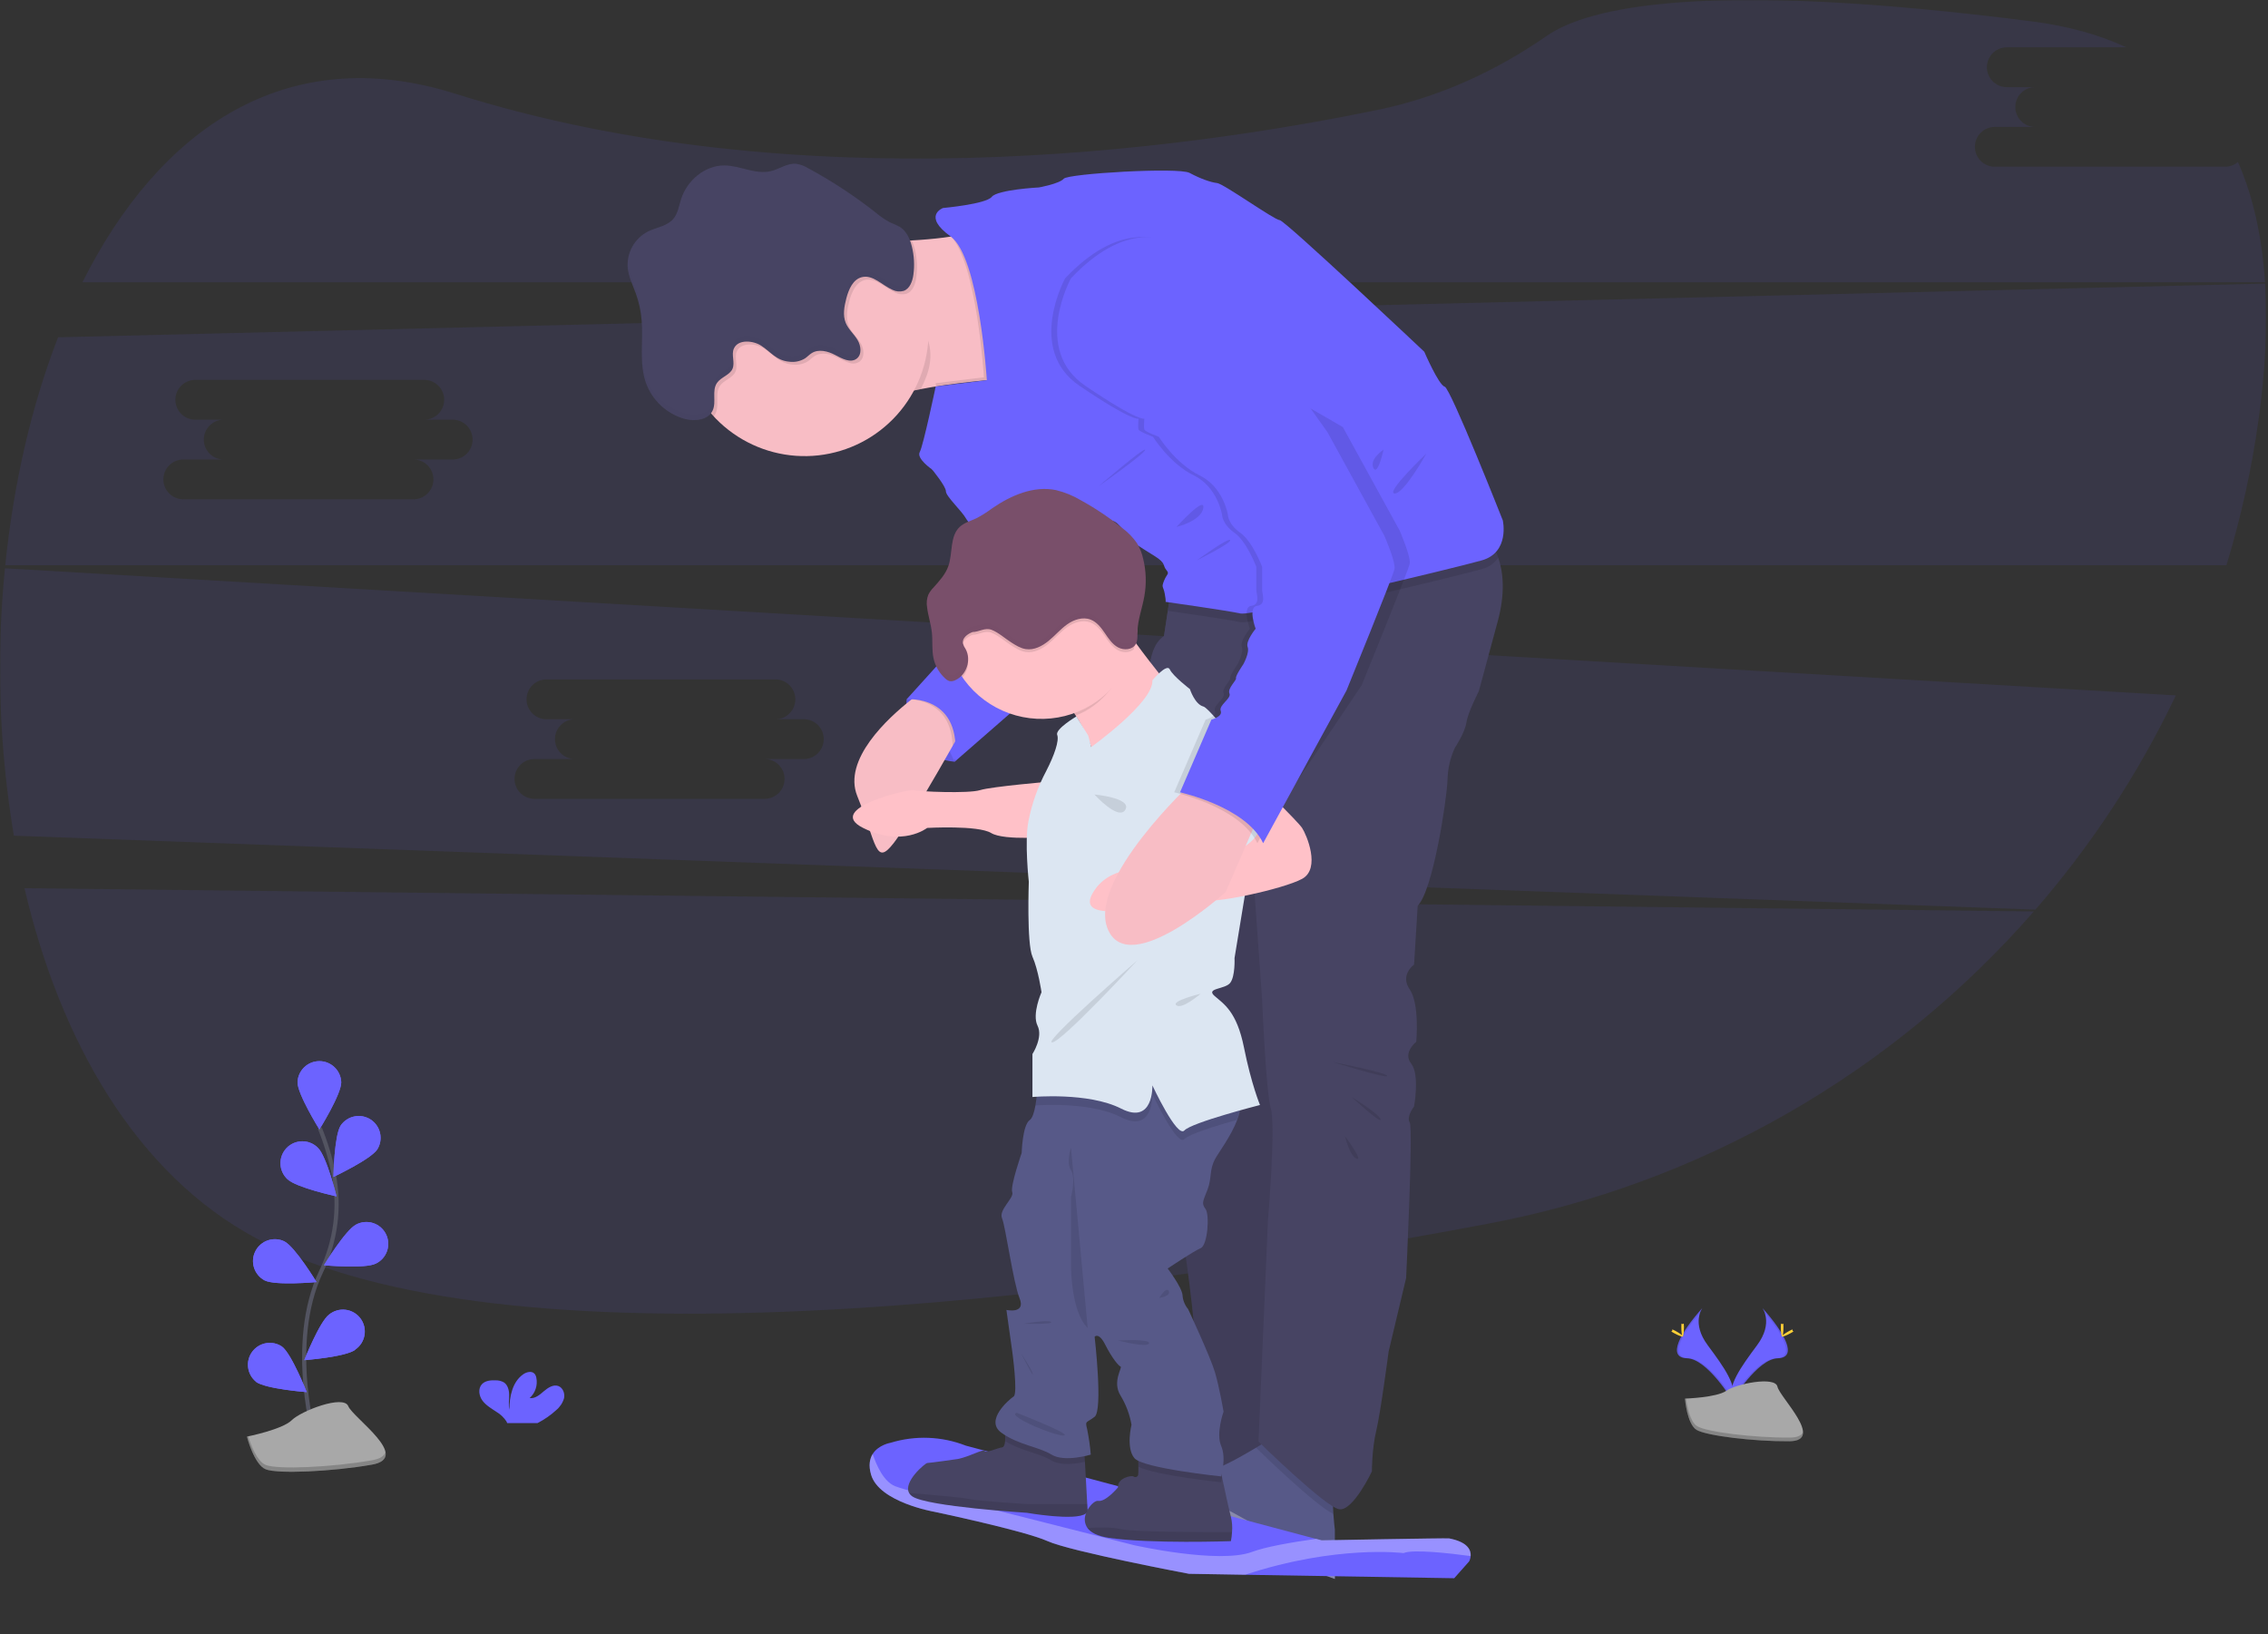 <svg width="1098" height="791" viewBox="0 0 1098 791" fill="none" xmlns="http://www.w3.org/2000/svg">
<rect x="0" y="0" width="1098" height="791" fill="#333333" stroke="none"/>
<g id="fatherhood 1">
<g id="Clip path group">
<mask id="mask0_202_3" style="mask-type:luminance" maskUnits="userSpaceOnUse" x="0" y="0" width="1098" height="791">
<g id="clip0">
<path id="Vector" d="M1097.1 0H0V790.89H1097.1V0Z" fill="white"/>
</g>
</mask>
<g mask="url(#mask0_202_3)">
<g id="Group">
<path id="Vector_2" opacity="0.1" d="M11.85 429.97C29.21 504.17 65.96 568.31 124.03 599.44C244.74 664.05 516.95 630.72 720.1 592.44C822.756 573.161 915.937 519.896 984.64 441.22L11.85 429.97Z" fill="#6C63FF"/>
<path id="Vector_2_2" opacity="0.1" d="M1077.2 80.71H965.73C963.176 80.71 960.727 79.695 958.921 77.889C957.115 76.084 956.1 73.634 956.1 71.08C956.1 68.526 957.115 66.076 958.921 64.271C960.727 62.465 963.176 61.45 965.73 61.45H985C982.498 61.369 980.126 60.319 978.385 58.521C976.644 56.723 975.671 54.318 975.671 51.815C975.671 49.312 976.644 46.907 978.385 45.109C980.126 43.311 982.498 42.261 985 42.18H971.24C968.738 42.099 966.366 41.049 964.625 39.251C962.884 37.453 961.91 35.048 961.91 32.545C961.91 30.042 962.884 27.637 964.625 25.839C966.366 24.041 968.738 22.991 971.24 22.91H1029.42C1016.51 16.91 1001.42 12.64 984.03 10.4C825.39 -9.97 768.75 3.51 748.77 17.4C724.12 34.5 696.62 47.08 667.23 53.14C569.35 73.33 386.3 97.63 220.39 45.36C137.93 19.36 76.65 63.28 39.91 136.64H1096.55C1095.17 115.32 1091.04 95.64 1083.46 78.4C1081.72 79.897 1079.5 80.717 1077.2 80.71Z" fill="#6C63FF"/>
<path id="Vector_3" opacity="0.1" d="M2.39 275.1C-1.891 318.251 -0.439 361.78 6.71 404.55L985.39 440.35C1012.64 409.009 1035.51 374.122 1053.39 336.64L2.39 275.1ZM389.47 367.44H370.2C372.754 367.44 375.203 368.455 377.009 370.261C378.815 372.067 379.83 374.516 379.83 377.07C379.83 379.624 378.815 382.073 377.009 383.879C375.203 385.685 372.754 386.7 370.2 386.7H258.73C256.176 386.7 253.727 385.685 251.921 383.879C250.115 382.073 249.1 379.624 249.1 377.07C249.1 374.516 250.115 372.067 251.921 370.261C253.727 368.455 256.176 367.44 258.73 367.44H278C275.498 367.359 273.126 366.309 271.385 364.511C269.644 362.713 268.67 360.308 268.67 357.805C268.67 355.302 269.644 352.897 271.385 351.099C273.126 349.301 275.498 348.251 278 348.17H264.24C261.738 348.089 259.366 347.039 257.625 345.241C255.884 343.443 254.91 341.038 254.91 338.535C254.91 336.032 255.884 333.627 257.625 331.829C259.366 330.031 261.738 328.981 264.24 328.9H375.71C378.212 328.981 380.584 330.031 382.325 331.829C384.066 333.627 385.04 336.032 385.04 338.535C385.04 341.038 384.066 343.443 382.325 345.241C380.584 347.039 378.212 348.089 375.71 348.17H389.47C391.972 348.251 394.344 349.301 396.085 351.099C397.826 352.897 398.8 355.302 398.8 357.805C398.8 360.308 397.826 362.713 396.085 364.511C394.344 366.309 391.972 367.359 389.47 367.44Z" fill="#6C63FF"/>
<path id="Vector_4" opacity="0.1" d="M1096.6 137.28L28.12 163.28C15.12 196.69 6.55 234.44 2.55 273.61H1077.88C1084.9 250.612 1090.09 227.095 1093.41 203.28C1096.61 180.27 1097.89 158.01 1096.6 137.28ZM219.47 222.44H200.2C201.465 222.44 202.717 222.689 203.885 223.173C205.054 223.657 206.115 224.366 207.009 225.261C207.904 226.155 208.613 227.216 209.097 228.385C209.581 229.553 209.83 230.805 209.83 232.07C209.83 233.335 209.581 234.587 209.097 235.755C208.613 236.924 207.904 237.985 207.009 238.879C206.115 239.774 205.054 240.483 203.885 240.967C202.717 241.451 201.465 241.7 200.2 241.7H88.73C86.176 241.7 83.727 240.685 81.921 238.879C80.115 237.074 79.1 234.624 79.1 232.07C79.1 229.516 80.115 227.067 81.921 225.261C83.727 223.455 86.176 222.44 88.73 222.44H108C105.498 222.359 103.126 221.309 101.385 219.511C99.644 217.713 98.67 215.308 98.67 212.805C98.67 210.302 99.644 207.897 101.385 206.099C103.126 204.301 105.498 203.251 108 203.17H94.24C91.738 203.089 89.366 202.039 87.625 200.241C85.884 198.443 84.91 196.038 84.91 193.535C84.91 191.032 85.884 188.627 87.625 186.829C89.366 185.031 91.738 183.981 94.24 183.9H205.71C208.212 183.981 210.584 185.031 212.325 186.829C214.066 188.627 215.04 191.032 215.04 193.535C215.04 196.038 214.066 198.443 212.325 200.241C210.584 202.039 208.212 203.089 205.71 203.17H219.47C221.972 203.251 224.344 204.301 226.085 206.099C227.826 207.897 228.8 210.302 228.8 212.805C228.8 215.308 227.826 217.713 226.085 219.511C224.344 221.309 221.972 222.359 219.47 222.44Z" fill="#6C63FF"/>
<path id="Vector_6" d="M853.21 633.18C853.21 633.18 858.7 640.37 850.67 651.18C842.64 661.99 836.02 671.18 838.67 677.95C838.67 677.95 850.78 657.8 860.67 657.52C870.56 657.24 864.05 645.3 853.21 633.18Z" fill="#6C63FF"/>
<path id="Vector_7" opacity="0.1" d="M853.21 633.18C853.684 633.876 854.06 634.633 854.33 635.43C863.95 646.74 869.07 657.29 859.83 657.55C851.21 657.8 840.88 673.2 838.41 677.09C838.488 677.392 838.585 677.689 838.7 677.98C838.7 677.98 850.81 657.83 860.7 657.55C870.59 657.27 864.05 645.3 853.21 633.18Z" fill="black"/>
<path id="Vector_8" d="M863.42 642.34C863.42 644.87 863.14 646.92 862.79 646.92C862.44 646.92 862.15 644.87 862.15 642.34C862.15 639.81 862.51 641 862.86 641C863.21 641 863.42 639.81 863.42 642.34Z" fill="#FFD037"/>
<path id="Vector_9" d="M866.92 645.36C864.7 646.57 862.77 647.3 862.6 646.99C862.43 646.68 864.1 645.45 866.32 644.24C868.54 643.03 867.66 643.91 867.83 644.24C868 644.57 869.14 644.15 866.92 645.36Z" fill="#FFD037"/>
<path id="Vector_10" d="M824.19 633.18C824.19 633.18 818.7 640.37 826.73 651.18C834.76 661.99 841.37 671.18 838.73 677.95C838.73 677.95 826.61 657.8 816.73 657.52C806.85 657.24 813.34 645.3 824.19 633.18Z" fill="#6C63FF"/>
<path id="Vector_11" opacity="0.1" d="M824.19 633.18C823.712 633.873 823.335 634.631 823.07 635.43C813.45 646.74 808.32 657.29 817.57 657.55C826.18 657.8 836.57 673.2 838.99 677.09C838.91 677.39 838.81 677.68 838.7 677.98C838.7 677.98 826.58 657.83 816.7 657.55C806.82 657.27 813.34 645.3 824.19 633.18Z" fill="black"/>
<path id="Vector_12" d="M813.98 642.34C813.98 644.87 814.26 646.92 814.61 646.92C814.96 646.92 815.25 644.87 815.25 642.34C815.25 639.81 814.89 641 814.54 641C814.19 641 813.98 639.81 813.98 642.34Z" fill="#FFD037"/>
<path id="Vector_13" d="M810.47 645.36C812.69 646.57 814.63 647.3 814.8 646.99C814.97 646.68 813.3 645.45 811.08 644.24C808.86 643.03 809.74 643.91 809.57 644.24C809.4 644.57 808.25 644.15 810.47 645.36Z" fill="#FFD037"/>
<path id="Vector_14" d="M815.73 677.04C815.73 677.04 831.09 676.56 835.73 673.27C840.37 669.98 859.36 666.03 860.51 671.27C861.66 676.51 883.59 697.56 866.25 697.7C848.91 697.84 825.96 695 821.34 692.19C816.72 689.38 815.73 677.04 815.73 677.04Z" fill="#A8A8A8"/>
<path id="Vector_15" opacity="0.2" d="M866.55 695.91C849.21 696.05 826.26 693.21 821.64 690.4C818.12 688.25 816.72 680.56 816.25 677.02H815.74C815.74 677.02 816.74 689.4 821.33 692.22C825.92 695.04 848.9 697.87 866.24 697.73C871.24 697.73 872.98 695.91 872.88 693.27C872.18 694.89 870.27 695.88 866.55 695.91Z" fill="black"/>
<path id="Vector_16" d="M269.23 682.66C271.065 681.162 272.404 679.143 273.07 676.87C273.56 674.58 272.58 671.87 270.39 670.98C267.93 670.04 265.3 671.75 263.3 673.47C261.3 675.19 259.03 677.16 256.42 676.79C257.762 675.575 258.766 674.032 259.334 672.312C259.902 670.593 260.014 668.756 259.66 666.98C259.546 666.244 259.235 665.553 258.76 664.98C257.39 663.52 254.92 664.14 253.28 665.29C248.08 668.95 246.63 676.02 246.6 682.37C246.08 680.08 246.52 677.69 246.51 675.37C246.5 673.05 245.85 670.37 243.87 669.14C242.641 668.484 241.262 668.16 239.87 668.2C237.53 668.11 234.93 668.35 233.33 670.05C231.33 672.18 231.86 675.74 233.59 678.05C235.32 680.36 237.94 681.86 240.35 683.47C242.29 684.623 243.944 686.199 245.19 688.08C245.332 688.347 245.452 688.624 245.55 688.91H260.2C263.478 687.243 266.516 685.141 269.23 682.66Z" fill="#6C63FF"/>
<path id="Vector_17" d="M152.8 698.44C152.8 698.44 138.74 650.73 155.43 615.62C162.535 600.935 164.682 584.34 161.55 568.33C160.005 560.747 157.765 553.323 154.86 546.15" stroke="#535461" stroke-width="2" stroke-miterlimit="10"/>
<path id="Vector_18" d="M165.21 523.95C165.21 529.8 154.63 546.76 154.63 546.76C154.63 546.76 144.04 529.76 144.04 523.95C144.125 521.199 145.277 518.589 147.253 516.673C149.229 514.757 151.873 513.685 154.625 513.685C157.377 513.685 160.021 514.757 161.997 516.673C163.973 518.589 165.125 521.199 165.21 523.95Z" fill="#6C63FF"/>
<path id="Vector_19" d="M182.71 556.34C179.54 561.25 161.43 569.73 161.43 569.73C161.43 569.73 161.76 549.73 164.94 544.83C166.503 542.557 168.89 540.984 171.595 540.444C174.3 539.905 177.109 540.442 179.424 541.941C181.739 543.441 183.377 545.784 183.991 548.473C184.605 551.162 184.145 553.985 182.71 556.34Z" fill="#6C63FF"/>
<path id="Vector_20" d="M181.95 611.69C176.73 614.32 156.82 612.5 156.82 612.5C156.82 612.5 167.2 595.41 172.42 592.78C173.665 592.121 175.029 591.716 176.432 591.591C177.835 591.465 179.249 591.621 180.591 592.049C181.934 592.476 183.177 593.167 184.249 594.082C185.321 594.996 186.199 596.115 186.833 597.373C187.467 598.631 187.844 600.002 187.941 601.408C188.038 602.813 187.854 604.224 187.399 605.557C186.945 606.89 186.228 608.12 185.293 609.173C184.357 610.226 183.221 611.082 181.95 611.69Z" fill="#6C63FF"/>
<path id="Vector_21" d="M171.94 653.44C167.24 656.92 147.31 658.44 147.31 658.44C147.31 658.44 154.65 639.85 159.31 636.37C160.419 635.461 161.702 634.786 163.08 634.387C164.458 633.989 165.903 633.874 167.326 634.051C168.75 634.227 170.123 634.691 171.362 635.414C172.601 636.137 173.68 637.105 174.534 638.258C175.387 639.41 175.998 640.725 176.329 642.121C176.659 643.517 176.702 644.965 176.456 646.378C176.21 647.792 175.679 649.14 174.896 650.342C174.113 651.544 173.093 652.574 171.9 653.37L171.94 653.44Z" fill="#6C63FF"/>
<path id="Vector_22" d="M139.21 570.86C143.4 574.93 162.94 579.16 162.94 579.16C162.94 579.16 158.15 559.75 153.94 555.67C152.951 554.66 151.771 553.857 150.467 553.311C149.164 552.764 147.764 552.484 146.35 552.486C144.937 552.489 143.538 552.775 142.237 553.326C140.936 553.878 139.758 554.685 138.773 555.699C137.788 556.713 137.017 557.914 136.503 559.231C135.99 560.548 135.746 561.954 135.785 563.367C135.823 564.78 136.145 566.171 136.73 567.458C137.314 568.745 138.151 569.902 139.19 570.86H139.21Z" fill="#6C63FF"/>
<path id="Vector_23" d="M128.12 619.83C133.34 622.46 153.25 620.64 153.25 620.64C153.25 620.64 142.87 603.56 137.65 600.92C135.15 599.723 132.281 599.554 129.658 600.448C127.035 601.343 124.867 603.23 123.619 605.705C122.372 608.18 122.145 611.046 122.986 613.687C123.828 616.327 125.671 618.533 128.12 619.83Z" fill="#6C63FF"/>
<path id="Vector_24" d="M123.88 668.91C128.58 672.38 148.5 673.91 148.5 673.91C148.5 673.91 141.17 655.32 136.5 651.84C134.238 650.331 131.483 649.75 128.805 650.217C126.127 650.684 123.731 652.163 122.113 654.347C120.495 656.532 119.779 659.255 120.114 661.953C120.448 664.651 121.808 667.117 123.91 668.84L123.88 668.91Z" fill="#6C63FF"/>
<path id="Vector_25" d="M165.21 523.95C165.21 529.8 154.63 546.76 154.63 546.76C154.63 546.76 144.04 529.76 144.04 523.95C144.125 521.199 145.277 518.589 147.253 516.673C149.229 514.757 151.873 513.685 154.625 513.685C157.377 513.685 160.021 514.757 161.997 516.673C163.973 518.589 165.125 521.199 165.21 523.95Z" fill="#6C63FF"/>
<path id="Vector_26" d="M182.71 556.34C179.54 561.25 161.43 569.73 161.43 569.73C161.43 569.73 161.76 549.73 164.94 544.83C166.503 542.557 168.89 540.984 171.595 540.444C174.3 539.905 177.109 540.442 179.424 541.941C181.739 543.441 183.377 545.784 183.991 548.473C184.605 551.162 184.145 553.985 182.71 556.34Z" fill="#6C63FF"/>
<path id="Vector_27" d="M181.95 611.69C176.73 614.32 156.82 612.5 156.82 612.5C156.82 612.5 167.2 595.41 172.42 592.78C173.665 592.121 175.029 591.716 176.432 591.591C177.835 591.465 179.249 591.621 180.591 592.049C181.934 592.476 183.177 593.167 184.249 594.082C185.321 594.996 186.199 596.115 186.833 597.373C187.467 598.631 187.844 600.002 187.941 601.408C188.038 602.813 187.854 604.224 187.399 605.557C186.945 606.89 186.228 608.12 185.293 609.173C184.357 610.226 183.221 611.082 181.95 611.69Z" fill="#6C63FF"/>
<path id="Vector_28" d="M171.94 653.44C167.24 656.92 147.31 658.44 147.31 658.44C147.31 658.44 154.65 639.85 159.31 636.37C160.419 635.461 161.702 634.786 163.08 634.387C164.458 633.989 165.903 633.874 167.326 634.051C168.75 634.227 170.123 634.691 171.362 635.414C172.601 636.137 173.68 637.105 174.534 638.258C175.387 639.41 175.998 640.725 176.329 642.121C176.659 643.517 176.702 644.965 176.456 646.378C176.21 647.792 175.679 649.14 174.896 650.342C174.113 651.544 173.093 652.574 171.9 653.37L171.94 653.44Z" fill="#6C63FF"/>
<path id="Vector_29" d="M139.21 570.86C143.4 574.93 162.94 579.16 162.94 579.16C162.94 579.16 158.15 559.75 153.94 555.67C152.951 554.66 151.771 553.857 150.467 553.311C149.164 552.764 147.764 552.484 146.35 552.486C144.937 552.489 143.538 552.775 142.237 553.326C140.936 553.878 139.758 554.685 138.773 555.699C137.788 556.713 137.017 557.914 136.503 559.231C135.99 560.548 135.746 561.954 135.785 563.367C135.823 564.78 136.145 566.171 136.73 567.458C137.314 568.745 138.151 569.902 139.19 570.86H139.21Z" fill="#6C63FF"/>
<path id="Vector_30" d="M128.12 619.83C133.34 622.46 153.25 620.64 153.25 620.64C153.25 620.64 142.87 603.56 137.65 600.92C135.15 599.723 132.281 599.554 129.658 600.448C127.035 601.343 124.867 603.23 123.619 605.705C122.372 608.18 122.145 611.046 122.986 613.687C123.828 616.327 125.671 618.533 128.12 619.83Z" fill="#6C63FF"/>
<path id="Vector_31" d="M123.88 668.91C128.58 672.38 148.5 673.91 148.5 673.91C148.5 673.91 141.17 655.32 136.5 651.84C134.238 650.331 131.483 649.75 128.805 650.217C126.127 650.684 123.731 652.163 122.113 654.347C120.495 656.532 119.779 659.255 120.114 661.953C120.448 664.651 121.808 667.117 123.91 668.84L123.88 668.91Z" fill="#6C63FF"/>
<path id="Vector_32" d="M119.55 695.44C119.55 695.44 136.67 692.04 141.23 687.51C145.79 682.98 166.33 675.05 168.61 680.71C170.89 686.37 199.41 705.63 180.01 709.03C160.61 712.43 134.38 713.56 128.68 711.29C122.98 709.02 119.55 695.44 119.55 695.44Z" fill="#A8A8A8"/>
<path id="Vector_33" opacity="0.2" d="M180.04 706.91C160.65 710.31 134.41 711.44 128.71 709.18C124.37 707.45 121.35 699.18 120.16 695.31L119.55 695.44C119.55 695.44 122.98 709.03 128.68 711.29C134.38 713.55 160.62 712.42 180.01 709.03C185.61 708.03 187.21 705.74 186.61 702.83C186.16 704.72 184.21 706.18 180.04 706.91Z" fill="black"/>
<path id="Vector_34" d="M438.95 338.5C438.95 338.5 435.6 365.95 462.17 368.76L466.17 349.76L457.8 338.5L445.81 334.44L438.95 338.5Z" fill="#6C63FF"/>
<path id="Vector_35" opacity="0.1" d="M445.81 334.44L438.95 338.49C438.95 338.49 435.6 365.94 462.17 368.75" fill="black"/>
<path id="Vector_36" d="M487.16 183.29C487.16 183.29 469.23 184.39 451.25 187.37C449.41 187.683 447.58 188.017 445.76 188.37C444.7 188.57 443.66 188.78 442.62 189.01C433.2 190.95 424.62 193.47 419.62 196.69C413.62 200.54 411.62 190.17 411.43 175.76C411.35 170.69 411.52 165.13 411.79 159.51C412.14 153.01 412.65 146.43 413.19 140.51C414.38 127.39 415.75 117.19 415.75 117.19C415.75 117.19 422.03 117.19 430.42 116.9L433.12 116.8C435.75 116.7 438.54 116.56 441.35 116.39C442.68 116.32 444.02 116.24 445.35 116.14C450.67 115.76 455.92 115.22 460.35 114.52C465.07 113.76 468.9 112.8 470.98 111.52C480.48 105.86 487.16 183.29 487.16 183.29Z" fill="#F8BDC5"/>
<path id="Vector_37" d="M567.05 284.65L563.55 307.88C563.55 307.88 555.92 317.38 556.92 322.66C557.92 327.94 566.72 561.28 566.72 561.28C566.72 561.28 583.97 659.82 577.98 672.49C571.99 685.16 577.63 714.73 577.63 714.73L613.53 709.1L625.53 278.31L567.05 284.65Z" fill="#474463"/>
<path id="Vector_38" opacity="0.1" d="M567.05 284.65L563.55 307.88C563.55 307.88 555.92 317.38 556.92 322.66C557.92 327.94 566.72 561.28 566.72 561.28C566.72 561.28 583.97 659.82 577.98 672.49C571.99 685.16 577.63 714.73 577.63 714.73L613.53 709.1L625.53 278.31L567.05 284.65Z" fill="black"/>
<path id="Vector_39" d="M646.24 720.71C645.1 722.6 645.19 728.16 645.51 732.89C645.79 736.96 646.24 740.42 646.24 740.42V764.35C646.24 764.35 607.88 750.98 586.76 736.9C578.05 731.09 575.57 725.69 576.05 721.37C576.75 715.22 583.45 711.21 586.76 711.21C589.92 711.21 599.9 705.7 608.08 700.83C614.51 697.02 619.85 693.61 619.85 693.61C619.85 693.61 648.35 717.19 646.24 720.71Z" fill="#575988"/>
<path id="Vector_40" opacity="0.1" d="M646.24 720.71C645.1 722.6 645.19 728.16 645.51 732.89C636.98 728.89 610.57 703.27 608.08 700.83C614.51 697.02 619.85 693.61 619.85 693.61C619.85 693.61 648.35 717.19 646.24 720.71Z" fill="black"/>
<path id="Vector_41" d="M725.08 300.84L715.93 334.63C715.93 334.63 710.65 344.83 709.93 349.76C709.21 354.69 704.3 362.08 704.3 362.08C702.078 366.944 700.88 372.213 700.78 377.56C700.43 387.07 693.78 431.06 686.35 438.45L684.59 466.96C684.59 466.96 677.59 471.88 682.48 478.96C687.37 486.04 685.65 504.3 685.65 504.3C685.65 504.3 678.96 509.58 683.19 514.86C687.42 520.14 684.59 535.63 684.59 535.63C684.59 535.63 680.72 540.55 682.48 543.37C684.24 546.19 680.74 618.69 680.74 618.69L672.28 654.23C672.28 654.23 668.4 683.8 666.28 692.6C664.16 701.4 664.17 712.3 664.17 712.3C664.17 712.3 655.02 731.66 648.33 730.61C641.64 729.56 609.27 697.87 609.27 697.87L613.84 590.87C613.84 590.87 617.71 545.47 615.25 536.67C612.79 527.87 611.03 483.88 611.03 483.88L606.1 414.55L556.88 337.12C556.88 337.12 553.31 314.59 563.51 307.91L565.36 295.74L567.03 284.68L625.46 278.34L714.85 255.12C714.85 255.12 721.74 259.37 725.35 269.98C727.82 277.13 728.77 287.21 725.08 300.84Z" fill="#474463"/>
<path id="Vector_42" d="M569.55 336.44C569.55 336.44 528.02 387.44 529.78 373.19C530.88 364.24 525.2 353.31 520.78 346.4C518.17 342.29 516.01 339.6 516.01 339.6C516.01 339.6 541.35 293.15 542.76 299.48C543.21 301.48 546.14 306.07 549.91 311.31C557.86 322.29 569.55 336.44 569.55 336.44Z" fill="#FFC1C8"/>
<path id="Vector_43" opacity="0.3" d="M646.24 759.37V764.37C646.24 764.37 607.88 751 586.76 736.92C578.05 731.11 575.57 725.71 576.05 721.39C587.71 727.29 609.4 738.54 615.97 743.61C621.55 747.91 635.97 754.72 646.24 759.37Z" fill="white"/>
<g id="skate">
<g id="skate_2">
<path id="Vector_44" d="M711.979 753.271C711.911 754.165 711.668 755.035 711.265 755.83L704.024 764L602.812 762.319L575.595 761.858C575.595 761.858 518.306 751.065 507.144 746.032C495.982 741 452.1 731.791 452.1 731.791C452.1 731.791 425.597 727.187 421.708 713.877C420.394 709.369 421.056 706.146 422.494 703.855C425.318 699.368 431.173 698.426 431.173 698.426C443.133 694.769 455.92 695.257 467.586 699.818L637.239 744.994L639.866 745.69C639.866 745.69 700.341 744.523 701.562 744.747C710.841 746.504 712.196 750.583 711.979 753.271Z" fill="#6C63FF"/>
<path id="Vector_45" opacity="0.3" d="M711.979 753.271C701.8 751.9 684.049 749.877 679.476 751.825C679.476 751.825 647.191 747.692 602.771 762.319L575.595 761.858C575.595 761.858 518.306 751.065 507.144 746.032C495.982 741 452.1 731.791 452.1 731.791C452.1 731.791 425.597 727.187 421.708 713.877C420.394 709.369 421.056 706.146 422.494 703.855C424.304 709.316 427.79 717.229 433.356 719.445C442.097 722.925 478.024 730.014 478.024 730.014L549.133 748.035C549.133 748.035 590.191 757.254 606.174 751.247C612.722 748.806 625.012 746.632 637.208 744.93L639.835 745.626C639.835 745.626 700.31 744.458 701.531 744.683C710.841 746.504 712.196 750.583 711.979 753.271Z" fill="white"/>
</g>
</g>
<path id="Vector_46" d="M596.46 741.66C596.377 743.134 596.193 744.601 595.91 746.05C595.91 746.05 557.03 747.44 536.79 744.44C531.2 743.61 528.04 741.82 526.47 739.68C525.769 738.669 525.335 737.497 525.207 736.274C525.079 735.05 525.263 733.814 525.74 732.68C525.964 732.028 526.248 731.399 526.59 730.8C528.1 728.16 530.42 726.29 531.69 726.54C535.21 727.25 541.25 720.03 541.25 720.03C540.77 715.62 547.7 714.03 548.78 714.75C548.973 714.898 549.2 714.994 549.441 715.029C549.682 715.063 549.927 715.034 550.154 714.946C550.38 714.857 550.58 714.712 550.733 714.523C550.887 714.335 550.989 714.11 551.03 713.87C551.1 713.54 551.12 711.95 551.12 710.09C551.12 706.99 551.03 703.09 551.03 703.09L590.11 707.84L591.66 715.31C593.08 721.97 595.06 731.12 595.91 734.25C596.501 736.673 596.687 739.177 596.46 741.66Z" fill="#474463"/>
<path id="Vector_47" opacity="0.1" d="M596.46 741.66C596.377 743.134 596.193 744.601 595.91 746.05C595.91 746.05 557.03 747.44 536.79 744.44C531.2 743.61 528.04 741.82 526.47 739.68C531.66 739.37 538.41 739.2 542.59 740.22C548.55 741.7 584.2 741.7 596.46 741.66Z" fill="black"/>
<path id="Vector_48" d="M526.55 730.78C526.593 731.141 526.536 731.507 526.386 731.838C526.236 732.169 525.999 732.453 525.7 732.66C520.78 736.46 497.17 732.33 497.17 732.33C497.17 732.33 448.93 729.33 441.72 724.41C441.069 723.982 440.525 723.411 440.13 722.74C437.13 717.32 447.99 708.22 448.93 708.22C449.87 708.22 462.84 706.45 463.71 706.28C469.71 705.07 475.71 701.35 476.71 702.41C477.71 703.47 482.71 701 485.15 700.65C486.04 700.52 486.45 699.26 486.6 697.65C486.741 695.471 486.667 693.284 486.38 691.12L524.91 701.49L525.25 707.63L526.36 728.07L526.5 730.58C526.524 730.645 526.541 730.712 526.55 730.78Z" fill="#474463"/>
<path id="Vector_49" opacity="0.1" d="M497.21 732.33C497.21 732.33 448.97 729.33 441.76 724.41C441.109 723.982 440.565 723.411 440.17 722.74C449.94 723.54 466.23 724.89 469.17 725.64C473.4 726.64 497.17 728.1 497.17 728.1H526.4L526.54 730.61C527.81 737.69 497.21 732.33 497.21 732.33Z" fill="black"/>
<path id="Vector_50" d="M466.75 351.17C466.75 351.17 464.53 355.17 461.19 361.11C453.19 375.23 438.8 400.26 432.61 408.18C423.81 419.44 424.52 408.89 415.01 385.31C407.95 367.77 429.68 347.7 441.3 338.58C445.3 335.41 448.1 333.58 448.1 333.58L466.75 351.17Z" fill="#F8BDC5"/>
<path id="Vector_51" d="M509.33 378.27C509.33 378.27 480.12 380.73 474.49 382.49C468.86 384.25 444.58 383.19 442.49 382.49C440.4 381.79 398.84 391.29 417.85 400.79C436.86 410.29 448.85 400.79 448.85 400.79C448.85 400.79 473.49 399.38 479.85 403.26C486.21 407.14 509.41 405.02 509.41 405.02L509.33 378.27Z" fill="#FFC1C8"/>
<path id="Vector_52" opacity="0.1" d="M448.65 162.88C452.25 172.09 450 180.11 445.76 188.34C435.14 190.34 425.15 193.09 419.59 196.66C403.75 206.87 415.72 117.12 415.72 117.12C415.72 117.12 423.38 117.12 433.09 116.73C430.15 130.15 441.29 144.08 448.65 162.88Z" fill="black"/>
<path id="Vector_53" d="M449.55 160.88C449.531 175.621 444.087 189.839 434.255 200.822C424.423 211.805 410.893 218.784 396.244 220.429C381.595 222.073 366.854 218.268 354.832 209.738C342.809 201.209 334.348 188.552 331.061 174.183C327.774 159.813 329.892 144.736 337.01 131.828C344.129 118.92 355.75 109.085 369.657 104.197C383.564 99.31 398.783 99.713 412.412 105.33C426.04 110.946 437.125 121.383 443.55 134.65C447.51 142.826 449.562 151.795 449.55 160.88Z" fill="#F8BDC5"/>
<path id="Vector_54" opacity="0.1" d="M725.37 269.95C723.47 272.715 720.625 274.689 717.37 275.5C703.64 279.37 606.85 302.6 600.52 301.19C594.93 299.95 570.94 296.5 565.41 295.71L567.08 284.65L625.51 278.31L714.9 255.09C714.9 255.09 721.76 259.34 725.37 269.95Z" fill="black"/>
<path id="Vector_55" opacity="0.1" d="M487.16 183.29C475.719 183.976 464.321 185.244 453.01 187.09C453.171 186.575 453.15 186.021 452.95 185.52L476.35 182.63C476.35 182.63 472.93 127.63 460.35 114.45C465.07 113.69 468.9 112.73 470.98 111.45C480.48 105.86 487.16 183.29 487.16 183.29Z" fill="black"/>
<path id="Vector_56" d="M456.55 100.69C456.55 100.69 477.32 98.82 480.13 95.3C482.94 91.78 503.01 90.73 503.01 90.73C503.01 90.73 512.86 88.97 515.01 86.5C517.16 84.03 570.61 80.87 575.89 83.69C581.17 86.51 586.1 88.26 589.27 88.62C592.44 88.98 617.07 106.56 619.53 106.56C621.99 106.56 689.53 170.27 689.53 170.27C689.53 170.27 696.53 186.46 699.39 187.16C702.25 187.86 727.55 251.92 727.55 251.92C727.55 251.92 731.07 267.4 717.35 271.28C703.63 275.16 606.83 298.38 600.5 296.97C594.17 295.56 564.25 291.34 564.25 291.34C564.25 291.34 564.6 291.34 563.9 287.47C563.2 283.6 562.14 284.65 563.54 281.13C564.94 277.61 566.36 277.96 564.6 275.85C562.84 273.74 564.6 272.68 558.97 269.16C553.34 265.64 546.97 261.77 546.65 260.72C546.33 259.67 541.37 252.62 538.91 252.27C536.45 251.92 467.46 232.56 467.46 232.56L451.27 227.28C451.27 227.28 443.53 222 445.27 218.84C447.01 215.68 453 187.09 453 187.09L477.75 184.04C477.75 184.04 474.06 124.44 460.2 114.44C446.34 104.44 456.55 100.69 456.55 100.69Z" fill="#6C63FF"/>
<path id="Vector_57" opacity="0.1" d="M466.75 351.17C466.75 351.17 464.53 355.17 461.19 361.11C460.67 342.75 447.83 339.19 441.3 338.58C445.3 335.41 448.1 333.58 448.1 333.58L466.75 351.17Z" fill="black"/>
<path id="Vector_58" d="M449.55 217.78L451.25 227.28C451.25 227.28 457.94 235.38 457.94 237.84C457.94 240.3 465.68 247.34 467.8 251.21C469.92 255.08 477.3 255.79 474.48 262.48C471.66 269.17 455.48 320.2 455.48 320.2L438.94 338.5C438.94 338.5 466.39 336.03 462.16 368.76L497.71 337.76L525.55 287.11C525.55 287.11 498.45 235.73 497.4 231.51C496.35 227.29 449.55 217.78 449.55 217.78Z" fill="#6C63FF"/>
<path id="Vector_59" opacity="0.1" d="M531.86 235.38C531.86 235.38 554.38 219.54 554.38 217.78C554.38 216.02 531.86 235.38 531.86 235.38Z" fill="black"/>
<path id="Vector_60" opacity="0.1" d="M569.55 255.09C569.55 255.09 581.55 252.27 582.55 245.94C583.55 239.61 569.55 255.09 569.55 255.09Z" fill="black"/>
<path id="Vector_61" opacity="0.1" d="M579.37 271.28C579.37 271.28 596.27 262.91 595.56 261.46C594.85 260.01 579.37 271.28 579.37 271.28Z" fill="black"/>
<path id="Vector_62" opacity="0.1" d="M669.82 217.67C669.82 217.67 662.82 222.24 664.9 226.52C666.98 230.8 669.82 217.67 669.82 217.67Z" fill="black"/>
<path id="Vector_63" opacity="0.1" d="M690.55 219.54C690.55 219.54 670.61 238.54 675.12 238.9C679.63 239.26 690.55 219.54 690.55 219.54Z" fill="black"/>
<path id="Vector_64" opacity="0.1" d="M645.19 514.12C645.19 514.12 670.88 519.05 671.58 520.81C672.28 522.57 645.19 514.12 645.19 514.12Z" fill="black"/>
<path id="Vector_65" opacity="0.1" d="M654.34 531.01C654.34 531.01 668.06 539.46 668.41 541.92C668.76 544.38 654.34 531.01 654.34 531.01Z" fill="black"/>
<path id="Vector_66" opacity="0.1" d="M651.17 550.02C651.17 550.02 653.28 559.52 656.8 560.93C660.32 562.34 651.17 550.02 651.17 550.02Z" fill="black"/>
<path id="Vector_67" opacity="0.1" d="M443.61 134.34C443.61 134.44 443.61 134.55 443.56 134.65C443.08 137.78 441.8 141.17 438.86 142.21C437.084 142.71 435.185 142.535 433.53 141.72C428.53 139.53 424.08 134.27 418.74 135.54C416.2 136.14 414.42 138.07 413.16 140.44C412.286 142.146 411.615 143.948 411.16 145.81C410.16 149.73 409.36 153.99 410.89 157.72C411.142 158.33 411.443 158.919 411.79 159.48C413.21 161.75 415.21 163.68 416.61 165.97C418.35 168.83 418.8 173.12 416.09 175.08C415.41 175.527 414.639 175.817 413.833 175.93C413.027 176.042 412.206 175.974 411.43 175.73C409.445 175.106 407.536 174.261 405.74 173.21C402.2 171.36 397.74 170.21 394.38 172.35C393.22 173.07 392.29 174.11 391.18 174.87C388.873 176.299 386.136 176.869 383.45 176.48C377.09 175.83 374.71 171.8 369.85 168.68C366.29 166.38 358.85 165.4 356.73 170.1C355.37 173.1 357.39 176.88 356.06 179.94C354.73 183 350.5 183.94 348.54 186.78C345.96 190.52 348.36 195.93 346.47 200.08C346.181 200.723 345.793 201.317 345.32 201.84C334.723 190.421 328.967 175.338 329.262 159.763C329.557 144.187 335.88 129.333 346.902 118.324C357.924 107.315 372.786 101.009 388.362 100.732C403.938 100.456 419.014 106.23 430.42 116.84L433.12 116.74C435.75 116.64 438.54 116.5 441.35 116.33C442.014 117.737 442.534 119.208 442.9 120.72C443.988 125.175 444.229 129.796 443.61 134.34Z" fill="black"/>
<path id="Vector_68" d="M355.3 168.7C353.93 171.7 355.95 175.48 354.63 178.53C353.31 181.58 349.05 182.53 347.11 185.37C344.52 189.12 346.92 194.53 345.04 198.67C342.88 203.4 336.36 204.14 331.36 202.76C327.088 201.54 323.168 199.321 319.924 196.287C316.679 193.253 314.203 189.49 312.7 185.31C309.31 175.66 311.5 165.04 310.62 154.85C310.245 150.483 309.304 146.184 307.82 142.06C306.37 138.06 304.39 134.12 303.92 129.87C303.584 126.264 304.336 122.64 306.079 119.465C307.822 116.291 310.477 113.711 313.7 112.06C317.82 110.06 322.89 109.49 325.89 106.06C328.19 103.4 328.68 99.69 329.75 96.34C332.64 87.34 341.27 80 350.75 80.09C358.33 80.15 365.75 84.62 373.16 82.86C377.35 81.86 381.16 78.86 385.48 79.29C387.549 79.615 389.532 80.353 391.31 81.46C402.812 87.672 413.755 94.866 424.02 102.96C426.143 104.789 428.468 106.369 430.95 107.67C432.548 108.293 434.108 109.011 435.62 109.82C438.85 111.82 440.54 115.63 441.46 119.33C442.564 123.783 442.815 128.404 442.2 132.95C441.76 136.16 440.5 139.76 437.45 140.83C435.668 141.327 433.765 141.145 432.11 140.32C427.11 138.15 422.67 132.89 417.33 134.15C412.97 135.15 410.87 140.09 409.73 144.42C408.73 148.34 407.91 152.6 409.46 156.34C410.74 159.44 413.46 161.71 415.17 164.58C416.88 167.45 417.37 171.74 414.65 173.69C411.65 175.86 407.58 173.55 404.29 171.83C400.77 169.98 396.29 168.83 392.94 170.96C391.79 171.68 390.86 172.72 389.74 173.49C387.431 174.905 384.701 175.471 382.02 175.09C375.65 174.44 373.27 170.41 368.42 167.29C364.85 164.97 357.43 163.99 355.3 168.7Z" fill="#474463"/>
<path id="Vector_69" opacity="0.1" d="M549.92 311.26C549.65 312.76 547.59 312.93 547.17 314.39C543.17 328.5 534.37 341.19 520.79 346.39C518.18 342.28 516.02 339.59 516.02 339.59C516.02 339.59 541.36 293.14 542.77 299.47C543.22 301.44 546.15 306.02 549.92 311.26Z" fill="black"/>
<path id="Vector_70" d="M550.67 301.54C550.672 310.729 547.949 319.713 542.845 327.355C537.741 334.996 530.486 340.953 521.996 344.471C513.507 347.989 504.165 348.91 495.152 347.119C486.139 345.327 477.86 340.903 471.361 334.406C464.863 327.909 460.437 319.63 458.643 310.618C456.85 301.605 457.769 292.263 461.286 283.773C464.802 275.283 470.757 268.026 478.397 262.921C486.038 257.815 495.021 255.09 504.21 255.09C510.317 255.068 516.367 256.254 522.014 258.58C527.66 260.906 532.79 264.327 537.109 268.644C541.427 272.962 544.849 278.091 547.176 283.737C549.504 289.383 550.691 295.433 550.67 301.54Z" fill="#FFC1C8"/>
<path id="Vector_71" opacity="0.1" d="M524.99 701.52L525.33 707.66C521.26 708.56 513.52 709.74 509.01 706.98C503.18 703.41 494.57 702.54 486.68 697.68C486.821 695.501 486.747 693.314 486.46 691.15L524.99 701.52Z" fill="black"/>
<path id="Vector_72" opacity="0.1" d="M591.66 715.33C591.39 716.7 591.14 717.54 591.14 717.54C591.14 717.54 560.09 714.36 551.14 710.07C551.14 706.97 551.05 703.07 551.05 703.07L590.13 707.82L591.66 715.33Z" fill="black"/>
<path id="Vector_73" d="M584.65 575.71C582.54 581.34 581.48 582.4 583.6 585.21C585.72 588.02 584.65 602.81 581.29 604.21C577.93 605.61 565.29 614.06 565.29 614.06C565.29 614.06 572.29 623.21 572.5 627.06C572.684 629.52 573.635 631.86 575.22 633.75C575.22 633.75 586.06 656.98 588.22 664.37C590.38 671.76 592.36 683.37 592.36 683.37C592.36 683.37 588.57 693.93 591.19 699.92C593.81 705.91 591.19 714.7 591.19 714.7C591.19 714.7 553.38 710.83 549.19 705.86C545 700.89 547.79 689.71 547.79 689.71C546.926 684.728 545.135 679.952 542.51 675.63C538.28 668.94 543.51 661.91 542.51 661.55C541.51 661.19 538.28 657.33 535.1 651C531.92 644.67 529.94 647.12 529.94 647.12C529.94 647.12 534.06 682.67 529.94 685.84C525.82 689.01 525.26 687.6 526.32 691.84C527.141 695.91 527.729 700.023 528.08 704.16C528.08 704.16 515.41 708.03 509.08 704.16C502.75 700.29 493.22 699.58 484.85 693.6C476.48 687.62 488.64 677.41 490.75 676C492.86 674.59 490.05 654.18 490.05 654.18L487.23 634.12C487.23 634.12 496.73 636.23 493.61 628.49C490.49 620.75 486.88 594 485.12 589.78C483.36 585.56 491.12 579.92 490.05 577.11C488.98 574.3 494.62 558.11 494.62 558.11C494.62 558.11 494.98 544.74 498.49 542.23C499.83 541.29 500.7 538.37 501.28 535.14C501.895 531.328 502.259 527.48 502.37 523.62C502.37 523.62 582.96 517.99 595.98 525.73C601.84 529.21 601.43 535.62 598.98 542.11C595.98 550.03 589.82 558.11 588.27 561.04C585.36 566.44 586.76 570.08 584.65 575.71Z" fill="#575988"/>
<path id="Vector_74" opacity="0.1" d="M598.88 542.11C588.88 544.92 575.56 549.05 573.39 551.42C569.87 555.3 557.9 529.6 557.9 529.6C557.9 529.6 558.61 548.92 542.77 540.84C529.06 533.84 506.93 534.76 501.21 535.14C501.825 531.328 502.189 527.48 502.3 523.62C502.3 523.62 582.89 517.99 595.91 525.73C601.77 529.21 601.36 535.62 598.88 542.11Z" fill="black"/>
<path id="Vector_75" d="M557.9 329.35C557.9 329.35 564.9 320.9 566.35 324.07C567.8 327.24 576.06 333.57 576.06 333.57C576.06 333.57 578.43 340.96 582.6 342.02C586.77 343.08 618.09 385.31 618.09 385.31L606.82 408.18L597.67 463.79C597.67 463.79 598.07 472.59 595.58 475.79C593.09 478.99 583.58 478.25 587.99 482.12C592.4 485.99 598.73 489.51 602.25 507.12C605.77 524.73 609.99 534.92 609.99 534.92C609.99 534.92 576.91 543.37 573.39 547.24C569.87 551.11 557.9 525.42 557.9 525.42C557.9 525.42 558.61 544.73 542.77 536.66C526.93 528.59 499.83 531.05 499.83 531.05V510.25C499.83 510.25 505.11 502.15 502.3 496.52C499.49 490.89 504.22 480.33 504.22 480.33C504.22 480.33 502.65 469.42 499.83 463.09C497.01 456.76 498.07 426.84 498.07 426.84C498.07 426.84 495.93 407.48 497.88 397.62C499.535 389.074 502.457 380.823 506.55 373.14C510.42 365.6 512.87 358.56 511.82 355.74C510.77 352.92 521.11 346.82 521.11 346.82L526.84 356.09L528.3 361.63C528.3 361.63 558.61 339.91 557.9 329.35Z" fill="#DCE6F2"/>
<path id="Vector_76" d="M608.55 378.27C608.55 378.27 628.26 397.62 630.37 400.79C632.48 403.96 639.55 420.44 630.4 425.44C621.25 430.44 585.4 438.15 581.84 435.49C578.28 432.83 556.84 438.49 556.84 438.49C556.84 438.49 520.98 447.29 528.72 432.86C536.46 418.43 554.77 420.86 554.77 420.86C554.77 420.86 584.35 420.81 587.51 417.86C590.67 414.91 614.51 408.58 609.11 395.54C603.71 382.5 608.55 378.27 608.55 378.27Z" fill="#FFC1C8"/>
<path id="Vector_77" opacity="0.1" d="M550.67 464.85C550.67 464.85 504.76 504.62 509.33 504.62C513.9 504.62 550.67 464.85 550.67 464.85Z" fill="black"/>
<path id="Vector_78" opacity="0.1" d="M581.29 481.04C581.29 481.04 566.7 484.55 569.52 486.67C572.34 488.79 581.29 481.04 581.29 481.04Z" fill="black"/>
<path id="Vector_79" opacity="0.1" d="M529.84 384.6C529.84 384.6 548.05 386.23 544.84 391.93C541.63 397.63 529.84 384.6 529.84 384.6Z" fill="black"/>
<path id="Vector_80" opacity="0.1" d="M518.49 555.53C518.49 555.53 516.02 562.69 518.49 566.53C520.96 570.37 518.49 579.53 518.49 579.53V611.53C518.49 611.53 518.15 634.76 526.58 642.85L518.49 555.53Z" fill="black"/>
<path id="Vector_81" opacity="0.1" d="M494.38 655.25C494.38 655.25 499.3 662.46 500.01 665.1C500.72 667.74 494.38 655.25 494.38 655.25Z" fill="black"/>
<path id="Vector_82" opacity="0.1" d="M495.61 640.82C495.61 640.82 507.05 638.71 508.81 639.94C510.57 641.17 495.61 640.82 495.61 640.82Z" fill="black"/>
<path id="Vector_83" opacity="0.1" d="M492.27 683.93C492.27 683.93 488.92 684.28 495.61 687.93C502.3 691.58 515.32 696.2 515.49 694.62C515.66 693.04 492.27 683.93 492.27 683.93Z" fill="black"/>
<path id="Vector_84" opacity="0.1" d="M541.24 648.91C542.42 648.91 557.15 648.03 556.3 650.32C555.45 652.61 541.24 648.91 541.24 648.91Z" fill="black"/>
<path id="Vector_85" opacity="0.1" d="M561.25 628.32C561.25 628.32 564.59 622.52 565.82 624.98C567.05 627.44 561.25 628.32 561.25 628.32Z" fill="black"/>
<path id="Vector_86" opacity="0.1" d="M550.67 301.54C550.675 305.859 550.076 310.157 548.89 314.31C546.95 316.07 543.6 316.09 541.21 314.78C538.41 313.24 536.58 310.44 534.76 307.78C532.94 305.12 530.87 302.46 527.89 301.32C524.12 299.9 519.82 301.32 516.54 303.68C513.26 306.04 510.64 309.16 507.54 311.68C504.44 314.2 500.49 316.24 496.54 315.62C493.99 315.23 491.73 313.79 489.54 312.4C486.54 310.51 483.32 307.57 480.03 306.3C476.74 305.03 474.03 307.3 470.9 307.3C468.41 308.2 465.7 310.25 466.2 312.84C466.468 313.801 466.901 314.708 467.48 315.52C468.485 317.5 468.882 319.733 468.62 321.937C468.358 324.142 467.45 326.22 466.01 327.91C461.865 321.918 459.188 315.034 458.194 307.816C457.2 300.598 457.918 293.247 460.29 286.357C462.662 279.468 466.621 273.233 471.847 268.156C477.074 263.079 483.421 259.302 490.376 257.131C497.332 254.96 504.7 254.455 511.886 255.657C519.073 256.86 525.876 259.735 531.746 264.052C537.616 268.369 542.388 274.006 545.677 280.508C548.966 287.009 550.68 294.194 550.68 301.48L550.67 301.54Z" fill="black"/>
<path id="Vector_87" d="M470.89 305.95C468.4 306.85 465.69 308.9 466.18 311.5C466.458 312.456 466.894 313.358 467.47 314.17C470.39 319.38 467.92 326.86 462.47 329.28C461.616 329.725 460.64 329.879 459.69 329.72C458.937 329.486 458.251 329.075 457.69 328.52C454.759 325.9 452.738 322.415 451.92 318.57C451.06 314.57 451.59 310.33 451.15 306.22C450.71 302.11 449.3 298.06 448.81 293.92C448.463 291.874 448.681 289.772 449.44 287.84C450.1 286.565 450.949 285.399 451.96 284.38C454.77 281.25 457.7 278.05 459.11 274.08C461.34 267.76 459.72 259.71 464.6 255.08C466.86 252.96 470.02 252.17 472.82 250.83C475.456 249.43 477.981 247.829 480.37 246.04C489.42 239.82 500.42 235.04 511.18 237.24C515.479 238.281 519.596 239.967 523.39 242.24C530.438 246.125 537.13 250.622 543.39 255.68C546.097 257.682 548.461 260.11 550.39 262.87C551.827 265.233 552.861 267.818 553.45 270.52C554.887 276.415 555.084 282.545 554.03 288.52C553.03 294.38 550.76 300.07 550.67 306.02C550.67 308.02 550.83 310.18 549.8 311.9C548.15 314.64 544.06 314.9 541.26 313.38C538.46 311.86 536.63 309.04 534.82 306.38C533.01 303.72 530.93 301.06 527.95 299.93C524.18 298.5 519.88 299.93 516.6 302.28C513.32 304.63 510.71 307.76 507.6 310.28C504.49 312.8 500.6 314.84 496.6 314.22C494.05 313.83 491.79 312.4 489.6 311.01C486.6 309.11 483.38 306.17 480.1 304.91C476.82 303.65 474.01 305.95 470.89 305.95Z" fill="#794F6A"/>
<path id="Vector_88" d="M577.61 378.27C577.61 378.27 525.88 426.13 536.43 450.06C546.98 473.99 593.43 431.76 593.43 431.76L609.99 393.44L577.61 378.27Z" fill="#F8BDC5"/>
<g id="Group_2" opacity="0.1">
<path id="Vector_89" opacity="0.1" d="M462.45 326.44C461.599 326.885 460.627 327.039 459.68 326.88C458.923 326.648 458.236 326.233 457.68 325.67C454.749 323.053 452.725 319.572 451.9 315.73C451.05 311.68 451.58 307.48 451.14 303.37C450.7 299.26 449.28 295.22 448.8 291.07C448.8 290.87 448.8 290.66 448.75 290.45C448.642 291.595 448.658 292.749 448.8 293.89C449.28 298.03 450.7 302.03 451.14 306.19C451.58 310.35 451.05 314.5 451.9 318.54C452.722 322.386 454.746 325.871 457.68 328.49C458.239 329.046 458.926 329.458 459.68 329.69C460.627 329.849 461.599 329.695 462.45 329.25C466.75 327.34 469.18 322.31 468.61 317.71C468.401 319.566 467.728 321.34 466.651 322.866C465.574 324.392 464.129 325.621 462.45 326.44Z" fill="black"/>
<path id="Vector_90" opacity="0.1" d="M553.96 285.69C552.96 291.55 550.69 297.24 550.61 303.19C550.61 305.19 550.77 307.35 549.73 309.07C548.09 311.81 544 312.07 541.2 310.55C538.4 309.03 536.57 306.22 534.75 303.55C532.93 300.88 530.87 298.23 527.88 297.1C524.12 295.68 519.82 297.1 516.54 299.46C513.26 301.82 510.64 304.93 507.54 307.46C504.44 309.99 500.49 312.02 496.54 311.41C493.99 311.01 491.73 309.58 489.54 308.19C486.54 306.29 483.32 303.36 480.04 302.09C476.76 300.82 474.04 303.09 470.91 303.09C468.42 304 465.71 306.04 466.19 308.65C466.251 308.932 466.342 309.207 466.46 309.47C467.44 307.763 469.03 306.491 470.91 305.91C474.03 305.91 476.79 303.67 480.04 304.91C483.29 306.15 486.57 309.11 489.54 311.01C491.71 312.4 493.97 313.83 496.54 314.22C500.54 314.84 504.46 312.83 507.54 310.28C510.62 307.73 513.27 304.58 516.54 302.28C519.81 299.98 524.12 298.5 527.88 299.93C530.88 301.06 532.94 303.75 534.75 306.38C536.56 309.01 538.4 311.8 541.2 313.38C544 314.96 548.09 314.64 549.73 311.9C550.73 310.18 550.58 308.03 550.61 306.02C550.69 300.07 552.93 294.38 553.96 288.52C554.488 285.51 554.702 282.454 554.6 279.4C554.536 281.509 554.323 283.611 553.96 285.69Z" fill="black"/>
</g>
<path id="Vector_91" opacity="0.1" d="M515.67 134.72C515.67 134.72 496.67 169.21 522.67 186.81C548.67 204.41 551.18 202.65 551.18 202.65C551.18 202.65 550.82 206.87 551.18 207.93C551.54 208.99 558.18 211.44 558.18 211.44C558.18 211.44 566.27 224.44 577.88 230.1C589.49 235.76 591.61 249.1 591.61 249.1C591.61 249.1 591.61 253.68 597.61 257.9C603.61 262.12 608.23 274.44 608.23 274.44V285.71C608.23 287.47 610.34 292.71 605.77 293.27C601.2 293.83 605.06 304.36 605.06 304.36C605.06 304.36 600.14 310.36 601.19 313.16C602.24 315.96 599.08 321.6 599.08 321.6C599.08 321.6 595.21 327.23 595.56 328.29C595.91 329.35 591.34 333.22 592.39 335.68C593.44 338.14 587.12 341.31 588.17 344.13C589.22 346.95 583.67 348.35 583.67 348.35L568.46 383.55C568.46 383.55 600.46 390.55 608.72 408.18L649.06 334.27C649.06 334.27 671.58 279.02 672.29 275.5C673 271.98 667.36 259.31 667.36 259.31L639.91 209.31L598.73 151.24C598.73 151.24 566 81.58 515.67 134.72Z" fill="black"/>
<path id="Vector_92" opacity="0.1" d="M556.3 149.27C556.3 149.27 506.86 166.62 532.9 184.22C558.94 201.82 561.41 200.05 561.41 200.05C561.41 200.05 561.06 204.28 561.41 205.33C561.76 206.38 568.41 208.85 568.41 208.85C568.41 208.85 576.51 221.85 588.12 227.51C599.73 233.17 601.85 246.51 601.85 246.51C601.85 246.51 601.85 251.09 607.85 255.31C613.85 259.53 618.41 271.85 618.41 271.85V283.11C618.41 284.87 620.52 290.11 615.94 290.68C611.36 291.25 615.24 301.77 615.24 301.77C615.24 301.77 610.31 307.77 611.37 310.56C612.43 313.35 609.26 319.01 609.26 319.01C609.26 319.01 605.39 324.64 605.74 325.7C606.09 326.76 601.51 330.63 602.57 333.09C603.63 335.55 597.29 338.72 598.35 341.54C599.41 344.36 593.84 345.76 593.84 345.76L578.64 380.95C578.64 380.95 605 382.31 613.32 399.95L659.23 331.72C659.23 331.72 681.76 276.47 682.46 272.95C683.16 269.43 677.55 256.72 677.55 256.72L650.1 206.72L587.48 170.6C587.48 170.6 606.63 96.12 556.3 149.27Z" fill="black"/>
<path id="Vector_93" d="M518.49 134.72C518.49 134.72 499.49 169.21 525.49 186.81C551.49 204.41 554 202.65 554 202.65C554 202.65 553.65 206.87 554 207.93C554.35 208.99 561 211.44 561 211.44C561 211.44 569.1 224.44 580.71 230.1C592.32 235.76 594.44 249.1 594.44 249.1C594.44 249.1 594.44 253.68 600.44 257.9C606.44 262.12 611.05 274.44 611.05 274.44V285.71C611.05 287.47 613.16 292.71 608.58 293.27C604 293.83 607.88 304.36 607.88 304.36C607.88 304.36 602.95 310.36 604.01 313.16C605.07 315.96 601.9 321.6 601.9 321.6C601.9 321.6 598.03 327.23 598.38 328.29C598.73 329.35 594.15 333.22 595.21 335.68C596.27 338.14 589.93 341.31 590.99 344.13C592.05 346.95 586.48 348.35 586.48 348.35L571.28 383.55C571.28 383.55 603.22 390.55 611.53 408.18L651.87 334.27C651.87 334.27 674.4 279.02 675.1 275.5C675.8 271.98 670.17 259.31 670.17 259.31L642.72 209.31L601.55 151.26C601.55 151.26 568.81 81.58 518.49 134.72Z" fill="#6C63FF"/>
<g id="Group_2_2" opacity="0.1">
<path id="Vector_94" opacity="0.1" d="M310.62 152.04C310.25 147.669 309.309 143.366 307.82 139.24C306.37 135.24 304.39 131.3 303.92 127.05C303.92 126.92 303.92 126.8 303.92 126.67C303.815 127.734 303.815 128.806 303.92 129.87C304.39 134.12 306.37 138.03 307.82 142.06C309.309 146.182 310.25 150.483 310.62 154.85C310.76 156.49 310.82 158.15 310.84 159.85C310.87 157.2 310.84 154.61 310.62 152.04Z" fill="black"/>
<path id="Vector_95" opacity="0.1" d="M345.04 195.86C342.89 200.58 336.36 201.33 331.36 199.94C327.092 198.717 323.175 196.498 319.931 193.466C316.687 190.434 314.209 186.676 312.7 182.5C311.31 178.203 310.634 173.706 310.7 169.19C310.64 174.7 310.85 180.14 312.7 185.31C314.208 189.487 316.686 193.247 319.93 196.281C323.174 199.314 327.091 201.535 331.36 202.76C336.36 204.14 342.89 203.4 345.04 198.67C345.95 196.67 345.86 194.35 345.82 192.07C345.802 193.371 345.537 194.657 345.04 195.86Z" fill="black"/>
<path id="Vector_96" opacity="0.1" d="M442.2 130.12C441.77 133.32 440.5 136.92 437.45 137.99C435.672 138.487 433.774 138.309 432.12 137.49C427.12 135.31 422.67 130.05 417.33 131.32C412.97 132.32 410.88 137.25 409.73 141.59C408.896 144.332 408.534 147.196 408.66 150.06C408.851 148.146 409.209 146.252 409.73 144.4C410.88 140.07 412.97 135.17 417.33 134.13C422.67 132.87 427.08 138.13 432.12 140.3C433.772 141.126 435.672 141.307 437.45 140.81C440.5 139.74 441.77 136.14 442.2 132.93C442.475 130.886 442.575 128.821 442.5 126.76C442.45 127.88 442.35 129.01 442.2 130.12Z" fill="black"/>
<path id="Vector_97" opacity="0.1" d="M414.65 170.86C411.65 173.03 407.58 170.72 404.29 168.99C400.77 167.14 396.29 165.99 392.94 168.12C391.79 168.84 390.86 169.88 389.74 170.65C387.435 172.076 384.701 172.642 382.02 172.25C375.65 171.6 373.27 167.57 368.42 164.45C364.86 162.16 357.42 161.18 355.3 165.88C354.791 167.264 354.65 168.755 354.89 170.21C354.956 169.69 355.094 169.182 355.3 168.7C357.43 163.99 364.86 164.97 368.42 167.27C373.27 170.39 375.65 174.42 382.02 175.07C384.702 175.454 387.435 174.884 389.74 173.46C390.86 172.7 391.79 171.66 392.94 170.94C396.32 168.84 400.77 169.94 404.29 171.81C407.58 173.53 411.63 175.81 414.65 173.67C416.41 172.41 416.83 170.17 416.44 167.96C416.235 169.119 415.594 170.157 414.65 170.86Z" fill="black"/>
<path id="Vector_98" opacity="0.1" d="M354.63 175.72C353.26 178.86 349.05 179.72 347.11 182.55C345.66 184.65 345.78 187.27 345.83 189.9C345.812 188.298 346.256 186.725 347.11 185.37C349.05 182.54 353.26 181.67 354.63 178.53C355.109 177.164 355.24 175.7 355.01 174.27C354.948 174.768 354.821 175.256 354.63 175.72Z" fill="black"/>
</g>
</g>
</g>
</g>
</g>
</svg>
